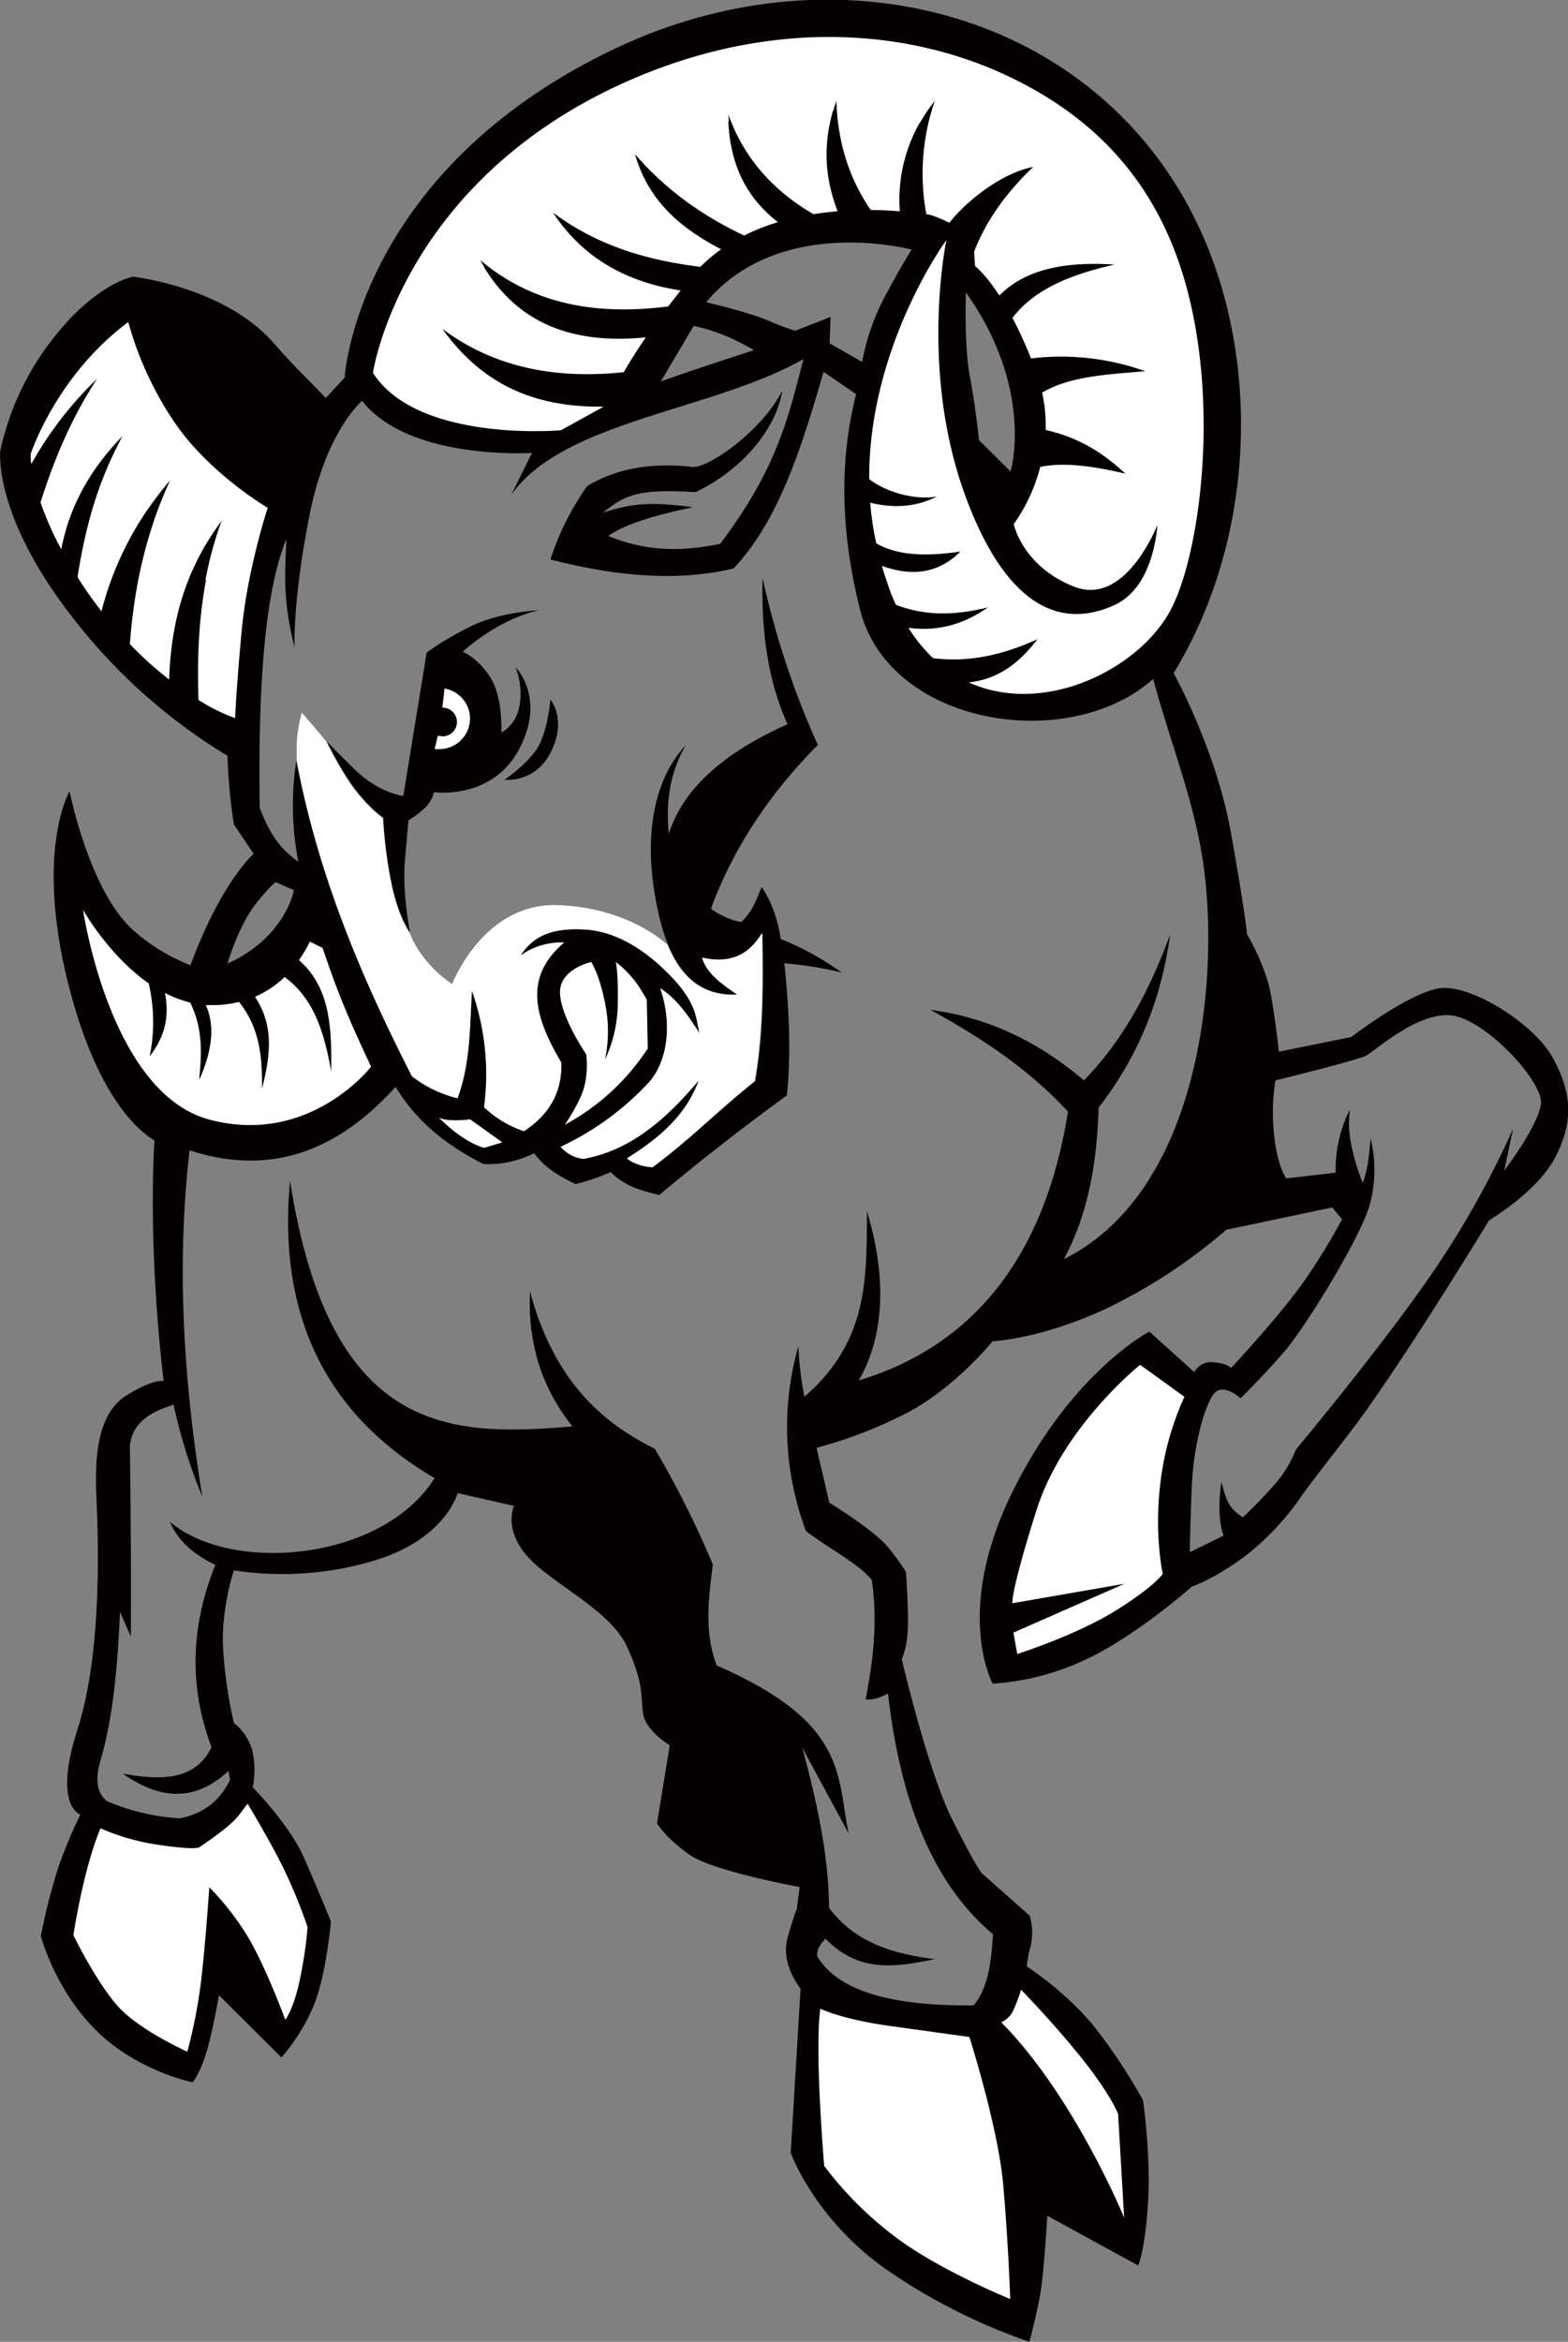 <svg id="Layer_1" data-name="Layer 1" xmlns="http://www.w3.org/2000/svg" viewBox="0 0 491.4 733.7"><rect x="0" y="0" width="491.4" height="733.7" fill="#808080" stroke="none"/><title>Ram894_2c</title><path d="M-83-133.1c8.5-16.1-1.1-25.6-1.1-25.6a23,23,0,0,1,1.2,12.1c-1.2,6.3-5.7,8.3-5.7,8.3s.6-10.9-3.4-17.2-8.7-8.1-8.7-8.1,10.7-10.1,23.9-13c0,0-12.4.5-21.7,5.2s-13.5,8.1-13.5,8.1l-7.3,44.9s-7.6-.9-15.2-8.3-8.8-8.9-8.8-8.9,4.7,9.8,9.5,15.8,8.2,8.1,8.2,8.1a142.7,142.7,0,0,0,2.5,19.9c2.2,11.2,5.9,16.1,5.9,16.1s-2.5-12.3-1.6-22.5,1.1-12.6,1.1-12.6a29.1,29.1,0,0,0,5.7-4.4,10.8,10.8,0,0,0,2.3-4.4S-91.5-117-83-133.1Z" transform="translate(245.7 367.8)" style="fill:#050000;fill-rule:evenodd"/><path d="M241.1-36.1c-5.9-11-25.8-23.3-35.4-22.1s-27.9,15.3-27.9,15.3l-22.7,4.6s-.9-8.6-2.5-17.8-7.5-19-7.5-19-.3-5.2-5-31.6-18-50.2-18-50.2c19-31.1,25.4-70.9,18.3-107.5-17.8-91.8-113.1-126.5-193.7-88s-84.4,102.9-84.4,102.9l-5.9,6.4c-4.2-4.5-9.6-9.5-16.4-17.3C-175.5-278-204-281.1-204-281.1s-11.2,1.8-24.8,19a86.6,86.6,0,0,0-16.8,35.5s-2.5,20.2,23,52.7A177.1,177.1,0,0,0-174.4-131a170.4,170.4,0,0,0,2,21.5l6.2,9.2s-10.1,8.7-19.8,34.9a59.3,59.3,0,0,1-18-11c-13.7-12.3-19.9-43.5-19.9-43.5s-11.2,19,0,61.9c8.9,34.1,21.7,44.6,26.6,47.5-2.1,36.9,2.9,75.4,2.9,75.4s-3.1-.9-11.8,4.6-9.9,18.4-9.3,31.6,1.9,48.7-5.9,72.9.9,26.7.9,26.7a149.9,149.9,0,0,0-6.7,15.9,184.7,184.7,0,0,0-5.7,22.2s4.3,16.5,17.2,29.4,30.4,16.4,30.4,16.4,2.5-3.1,4.5-10.1,3.7-17.2,3.7-17.2l19.6,19.5a60.4,60.4,0,0,0,9.8-15.5c4.2-9.5,5.7-27.1,5.7-27.1s-3.7-9.2-8.4-19.9-16.1-22.1-16.1-22.1a27.9,27.9,0,0,0,0-11,16.7,16.7,0,0,0-5.9-9.2,141.7,141.7,0,0,1-3.4-23.6c-.6-12.3,3.4-24.2,3.4-24.2a100.2,100.2,0,0,0,43.1-2.8c23.3-6.7,27-21.4,27-21.4l17.7,4s-3.4,7,4,15.6,26.1,16.9,31.4,28.5,4.3,15.3,5,20.8,8.4,10.1,8.4,10.1l-4,24.5s2.8,4.6,10.2,9.8S4.9,223.4,4.9,223.4l-.9,7s-.3,0-2.8,8.6,4,16.2,4,16.2L2.1,306.7s7.4,20.5,29.5,36.2a184.1,184.1,0,0,0,45.3,23s1.6-5.8,3.1-13.2,2.5-26.3,2.5-26.3L111,342s2.2-4.9,3.1-19.9-1.6-31.9-1.6-31.9a173.1,173.1,0,0,0-14-21.4c-9-11.9-22.4-20.5-22.4-20.5a32.9,32.9,0,0,1,1.2-6.4,18.7,18.7,0,0,0-.3-9.5L62,219.1s-1.6-1.5-9.3-16.9S36.9,152,36.9,152s1.6-3.1,1.9-9.2-.6-18.1-.6-18.1-.9-1.8-5.3-7.4S14.2,103,14.2,103l-4-17.2A141.4,141.4,0,0,0,37.5,75.4c15.5-7.7,27.9-23,27.9-23s15.5-.6,36.6-10.7a170,170,0,0,0,36.6-24.2l33.2-7,3.1,3.7a203.7,203.7,0,0,1-10.6,17.5c-7.5,11.3-24.2,29.1-24.2,29.1s-1.2-1.5-5.6-1.8a5.9,5.9,0,0,0-5.9,3.1L114.5,49.4S90.2,61.9,71.6,99.6s-6.2,60.1-6.2,60.1a80.6,80.6,0,0,0,30.1-8c15.8-7.7,32.3-22.4,32.3-22.4s7.5-2.5,17.4-10.1A84.3,84.3,0,0,0,162,101.2s-.3,0,14.9-19.6,44.1-67.1,44.1-67.1,15.2-8.9,20.8-19.9S247-25.1,241.1-36.1ZM57-276.2c21.7,30.6,14,56.1,14,56.1l-9.9-9.8s-.9-9.5-2.8-19.6S57-276.2,57-276.2ZM40-289.6s-2.8,4.3-8.4,14.7a71.6,71.6,0,0,0-7.1,20.5l-10.2-5.8.3-8.3L3.6-264.2s-1.9-.3-8.4-3.1-19.6-5.8-19.6-5.8C-1.3-300.7,40-289.6,40-289.6Zm-68.3,23.9a60.8,60.8,0,0,1,11.6,3.8,78.8,78.8,0,0,1,7.3,3.8s-18,5.8-29.2,9.8ZM-165.7-84.4c5.3-6.7,6.5-7,6.5-7l5.6,2.5s-2.5,14.7-20.8,23C-174.4-66-171-77.6-165.7-84.4ZM87.7,26.7c7.5-13.8,10.4-30,10.9-47.5,12.9-16.6,19.8-34.8,22.4-54.2-6.2,16.9-14.2,32.5-27,45.7-15-12.8-31.1-19.9-48.1-22.1,16.7,9.1,31.6,19.3,43.1,31.9C81.3,28.9,56.7,54.7,23.4,64.7c8.9-15.3,8.2-34.5,2.6-53-.2,20.1.9,40.4-19.6,58.1A102.8,102.8,0,0,1,4.5,54a92.3,92.3,0,0,0,2.4,57.9c7.8,5.9,16.5,10.2,20.6,15.3,2,13.7.3,25.7-1.9,37.4,2.9.3,4.9-.8,7-1.8,3.9,34.5,14.5,60,32.9,75.4-.5,7.4-1.2,16.6-6.1,22.3-21.5.2-41.7-3-49-15.4-.1-1.5.4-3.2,2.6-5.5,10.7,11,22.5,8.8,34.3,6.4-13.2-1.6-25.2-5.3-33.2-16.1,0-14.9-3.4-32-8.4-50.2l14.6,27c-3.9-18,0-34.7-41.4-52.7-3.9-10.4-2.6-20.5-1.2-31.6A294.5,294.5,0,0,0-40.5,86.1c-17.2-8.5-31.8-22-39.1-49.3-.8,17.1,4.2,30.9,13.3,42.3-38.1,3.2-76,3.1-88.5-76.9q-5.9,63.1,45.3,93.1c-16.4,26.1-63.9,30.1-83,13.6,2.7,6.4,7.9,10.5,14.3,13.6-7.7,19-8.4,38.1-1.2,57.1-5.2,10.6-16,10.4-27.8,8.3,11.4,8,22.5,9.1,33.1-.9l.5,2.8c-3.2,6.7-8.5,10.7-15.8,12.1a68.5,68.5,0,0,1-22.8-5.4c-3.3-2.7-3.7-7.1-2-12.7,4-13.8,5.4-29.9,6.1-46.6l3.4,7.7c.1-18.4,0-38-.3-59.7.8-7.5,6.7-10.7,13.7-12.9a169.2,169.2,0,0,0,9,28.8c-5.8-35.8-8.2-71.9-4-108.5,26.5,8.6,47.2-.7,64.6-19.9,5.7,9.7,14.8,17.8,27.5,24.2A31.8,31.8,0,0,0-78.3-6.5c3.8,5.1,8.4,7.4,13,9.7a69,69,0,0,0,11-3.8c4.5,4.6,9.9,5.9,15.2,7.2Q-20-9.4.9-24.6C2.2-37.1,1.7-51.1.1-66a116.6,116.6,0,0,1,18,2.9A90.9,90.9,0,0,0-1-73.6C-2-79.8-3.9-85.4-7-89.9c-1.9,4.4-2.5,7.1-6.4,11a24.2,24.2,0,0,1-9.5-4.2c7.1-19.2,18.5-36.2,33.5-51.3A266.2,266.2,0,0,1-6.7-186.6c-.5,17.6,2,32.9,7.8,45.7-21.7,9.7-33,21.3-37.2,34.3-.9-9.2,0-18.5,5.3-27.7-10.2,10.9-12.4,27.9-10.1,44,2.9,20.1,9.4,34.9,26.4,34.2-4.8-3.3-9.6-6.6-11-11.6,9.9,2.2,15.1-1.7,18.8-7.7.3,15.9.3,31.7-2.3,46.4C-20.5-20-29.9-10.4-41.2-2.1c-2.6-.1-6.4-1.2-8-2.8,10.7-6.7,18.5-13.7,22.5-24.4C-37.7-16.3-48.6-7.3-62.9-4.7A11.3,11.3,0,0,1-70-8.5,89.1,89.1,0,0,0-42.7-28.3c5.9-6.2,8-18,3.9-29.9,5.5,3.6,8.9,8.8,12.3,14.1-1.1-4.9-.9-9.5-9-17.9S-52.8-76.1-62.7-76.6c-12.8-.7-17.1,4.1-19.9,8.2a21.9,21.9,0,0,1,13.7-4.1c-13.4,11.3-8.7,24.3-.9,37.6.3,9.8-4.2,16.6-11.7,21.5a34,34,0,0,1-12.5-7.5,78.7,78.7,0,0,0-3.8-36.5c-.7,11.9-.5,22.7-4.5,33.7a38.3,38.3,0,0,1-14.3-6.9c-14.9-29.2-29.2-61.8-36.2-99.1a92.1,92.1,0,0,0,.6,31.9c-4.2-3.1-8.3-6.7-12.1-16.9-.4-28.1.3-64.8,8.4-84.3-.8,13.3-.7,21.1,2.5,34,0,0-.6-14.7,4.7-41.4s16.5-35.8,16.5-35.8c14.7,18.8,53.2,16.3,53.2,16.3l-6.5,13.2c16.2-23.3,62.9-26.3,91.6-42.6-4.7,17.9-8,33.9-26.1,57.9-11,2.2-22.4,2.8-35.1-2.5,6.9-4.6,17.1-6.9,26.5-9-11.6-1.5-18.1-1.6-28.1,1.7,7-5.7,11.4-7.5,28.9-6.4,12.2-5.6,25-17.9,27.3-31.9-6.3,12.8-24.5,25.5-28.9,23.9-14.5-1.4-24.5,1.4-32.3,6.1a85.5,85.5,0,0,0-11.5,23c18.9,4.8,38.5,7.3,57.4,2.8,14.3-15.2,21.4-38.2,28.2-61.6l10.2,7c-5.7,22.5-4.4,44.9,1.2,67.4,9.2,36.7,65.7,45.3,91.9,21.8,5.4,20.3,13.7,40.1,16.1,61C136.2-58.1,129.5,5.9,87.7,26.7ZM-108-17.6s1.4.9,5.3.8a29.2,29.2,0,0,0,4.3-.3l10.1,7.2-5.6,1.7S-99.7-9.3-108-17.6Zm345.2-4.1C236.1-14.7,225.7-1,225.7-1l2.8-13.2a286.5,286.5,0,0,1-25.5,45.5c-16.1,23.4-42.6,55.1-42.6,55.1a38.1,38.1,0,0,1-5.7,9.8,156.9,156.9,0,0,1-10.9,11.4,14.4,14.4,0,0,1-4.1-3.8c-1.4-2.1-2.6-7.3-2.6-7.3a51.9,51.9,0,0,0-.6,9.8c.2,4.8,1.3,7,1.3,7l-10.6,5.2s0-6.1.6-20.5,4.8-28.3,7.9-30,7.4,2.3,7.4,2.3,8.4-8.3,14.4-15.5S180,21.2,183.4,10.2a41,41,0,0,0,.4-21.4s-.2,3.4-.7,7a38.5,38.5,0,0,1-1.7,7,63.9,63.9,0,0,1-3.7-12.3c-1.2-6.6-.3-10.5-.3-10.5s-1.2,1.3-3,7.4A41.5,41.5,0,0,0,172.9-.4L157.4,1.4s-2.5-3.1-3.7-12.6a66,66,0,0,1,.3-18.1s25.7-6.3,28.5-7.8,15.8-13.5,26.4-12.6S238.3-28.8,237.2-21.7Z" transform="translate(245.7 367.8)" style="fill:#050000;fill-rule:evenodd"/><path d="M-77.7-132.8c-3.6,5.1-9.9,9.3-9.9,9.3s9.8,1.2,14.7-9-.3-16.1-.3-16.1S-74.1-137.8-77.7-132.8Z" transform="translate(245.7 367.8)" style="fill:#050000;fill-rule:evenodd"/><path d="M-214.2,205a68.2,68.2,0,0,0,18.3,5.2c11.2,1.7,12.6.8,12.6.8s9.6-6.3,12.4-10l2.8-3.7s7.8,12.9,12,21.8a168.9,168.9,0,0,1,6.8,16.9,134.4,134.4,0,0,1-2.8,18.1c-2,8.3-4.2,10.9-4.2,10.9s-6.8-18.5-12.6-27.4a85.6,85.6,0,0,0-11.2-14.1s-1.4,20.4-2.8,31.1A160.7,160.7,0,0,1-187,275s-15.1-6.7-21.9-14.4-13.8-22.1-13.8-22.1,3.1-20.7,8.5-33.5" transform="translate(245.7 367.8)" style="fill:#fff;fill-rule:evenodd"/><path d="M11.3,261.5s6.8,3.4,22.3,5.5l24.5,3.4s9,28.2,10.6,46.3,2.2,35.8,2.2,35.8-22.7-9.2-36.6-19.9a112.6,112.6,0,0,1-21.7-21.8s-3.1-36.2-1.2-49.3" transform="translate(245.7 367.8)" style="fill:#fff;fill-rule:evenodd"/><path d="M68.1,265.8a7.9,7.9,0,0,0,3.8-3.8,58.7,58.7,0,0,0,2.4-6.4S84.5,266,93.5,277.3s11.2,17.2,11.2,17.2l1.9,32.5S91,289,68.1,265.8" transform="translate(245.7 367.8)" style="fill:#fff;fill-rule:evenodd"/><path d="M-205.5-266.9a106.2,106.2,0,0,0,15.1,32.3c11,15.6,28.6,25.9,28.6,25.9s-6.4,19.3-8.2,38.9-2,27-2,27a58.9,58.9,0,0,1-11.5-5.7c-.6-18.9.6-37.8,7.7-56.7-12.4,16.3-16.3,33.2-16.9,50.3A113.5,113.5,0,0,1-205-166c1.3-17.5,4.9-34.7,12.7-51.4a100.6,100.6,0,0,0-21.6,41.1l-1.9-2.5c-2.1-2.8-4-5.6-5.6-8.2,2.3-14.8,6.1-29.6,14.2-44.3-11.4,11.7-17,23.6-19.3,35.6a97.8,97.8,0,0,1-6.5-14.7c4.1-12.9,9.3-25.8,17.7-38.7a113.9,113.9,0,0,0-20.6,26.7,21.1,21.1,0,0,1-.2-3.1s7.9-24.5,30.6-41.4" transform="translate(245.7 367.8)" style="fill:#fff;fill-rule:evenodd"/><path d="M-128.8-251.1s8.7-59.1,78.5-90.7c44.1-19.9,86.8-17.6,119.1-2.8,37.7,17.3,56,46.4,61.2,86.3,4.4,33.7-1.5,68.2-9,81.9-9.9,18.3-39.5,33.1-63.1,22.4,9.5-1,16.1-6.4,21.5-13.5-10,4.5-20.7,7.4-32.7,5.9a49.4,49.4,0,0,1-7.7-9.5c9.9,1.3,17.9-1.5,24.9-6.4-9.4,2.3-18.9,3-28.8-.8-.9-1.9-1.8-4-2.5-6.2s-1.4-4-1.9-6c9.7,3.5,17.9,2.2,24.6-4.5-10.7,1.6-19.8,1.3-26.4-2.6A99.6,99.6,0,0,1,27-210.3c8,1.9,14.6,1.2,20.9-1.9-7.9,1.2-16.6-1.9-21.2-5.5-.2-41.7,24.2-74.9,24.2-74.9s-8.7,41.1,6.2,80.9,34.1,39.2,46.6,33.4S117-203.3,117-203.3s-9.9,25.7-26.1,19.3S72-203.6,72-203.6a53.9,53.9,0,0,0,8.3-17.9c7.5-1.6,16.9-.2,26.7,2.1-6.4-5.9-13.7-11.1-25-13.7a48.1,48.1,0,0,0-1.1-11.7c8.8-5.2,20.8-5.7,32.3-6.7a78.4,78.4,0,0,0-35.8-4,126.6,126.6,0,0,0-5.8-12.7c6.9-9.1,18.6-13.7,32-16.7-15.2-1-27.9,1.3-36.1,9.7-4.4-6.8-7.6-9.2-7.6-9.2s-.2-1.8-.3-4.6c3.7-9.6,10-18.4,18.5-26.5-9.4,1.8-20.3,10-26.3,17.5,0,0-4.6-2.4-7.2-2.7a69.9,69.9,0,0,1,2.7-35.6,48.9,48.9,0,0,0-11,34.7c-2.7-.2-5.8-.4-9.1-.4C20-312.4,16.8-324,16.4-336.4c-4.8,13.7-3.4,24.8.4,34.8-2.5.2-5,.5-7.6.9-12.1-7.1-21.6-17-26.7-31.4.1,16.2,6.2,26.6,15.6,33.9a66.5,66.5,0,0,0-10.6,4.2c-12.2-5.8-23.9-13.6-34.2-25.5,4.3,15,14.7,23.4,27,29.8a49.2,49.2,0,0,0-6.5,5.5c-16.3-2-32-6.4-46.2-17,9.4,14.3,23.1,21.8,40,24.4l-3.9,5c-22.4,2.9-42.6-.6-59.1-14.7,11.3,20.6,29.7,26.6,52.1,24.4-3.1,4.5-5.3,8.1-6.9,10.9-21.7,2.3-40.9-1.6-56.9-13.6,10.6,14.7,25.5,24.8,50.6,24.4L-69.9-233s-45,4-59-18.1" transform="translate(245.7 367.8)" style="fill:#fff;fill-rule:evenodd"/><path d="M125.6,69.9l-14-10.1S87.4,79.1,79.1,105.4s-7.5,29.1-7.5,29.1l35.1-6.1L71.9,143.7l1.2,6.7s18.3-5.8,30.7-13.5,14.9-11.6,14.9-11.6-6.2-27.3,6.8-55.5" transform="translate(245.7 367.8)" style="fill:#fff;fill-rule:evenodd"/><path d="M-106.5-152.1a9.6,9.6,0,0,1,8.1,9.4,9.6,9.6,0,0,1-9.7,9.6h-1.4c.3-1.1.6-2.5,1-4.2l1.4.2a4.5,4.5,0,0,0,4.6-4.5,4.5,4.5,0,0,0-4.6-4.5h0c.3-2.1.5-4.1.7-5.8" transform="translate(245.7 367.8)" style="fill:#fff;fill-rule:evenodd"/><path d="M-68.7-15.4s5-7.2,6.2-12.3a27.5,27.5,0,0,0,.5-9.8S-69.9-49-70.2-56.6s9.8-9.8,9.8-9.8,2.8,4.3,4.5,13.9a42.5,42.5,0,0,1-.2,16.7,42.1,42.1,0,0,0,4-17.3c.2-10-.6-13.3-.6-13.3a33.7,33.7,0,0,1,7.1,7.5c2.6,4.1,2.6,4.4,2.6,4.4l.3,15.2A71.7,71.7,0,0,1-68.7-15.4" transform="translate(245.7 367.8)" style="fill:#fff;fill-rule:evenodd"/><path d="M-219.7-82.8s7.9,14.2,20.6,23.1a53.4,53.4,0,0,1,.3,22.9c3.9-5.2,6.5-11.1,4.8-19.9a35.4,35.4,0,0,0,7.9,3c4.1,8.3,3.6,16.3,2.8,24.3,3.7-8.3,5.3-16.4,2.1-23.5h3.3a35.1,35.1,0,0,0,7.1-1c6.7,8.4,7.3,17.7,7.2,27.2,2.7-10.5,3.8-19.8-2.2-28.8a31.3,31.3,0,0,0,9.3-6.2c9.5,7,12.5,18,14.6,29.6.1-13,0-26-10.1-34.9a40.2,40.2,0,0,0,3.4-5.8l4,2c1.3,3.8,3,8.8,5,13.9,4,10.4,10.2,23.3,10.2,23.3S-148.6-8.7-180-17s-39.7-65.9-39.7-65.9" transform="translate(245.7 367.8)" style="fill:#fff;fill-rule:evenodd"/><path d="M-108-17.6s1.4.9,5.3.8a29.2,29.2,0,0,0,4.3-.3l10.1,7.2-5.6,1.7s-5.9-1.1-14.1-9.3m-44.7-112.1c0-2.2-.1-4.2,0-5.4a42.8,42.8,0,0,1,1.6-9.5s4.1,4.7,7.9,9.3l-.2-.2s4.7,9.8,9.5,15.8,8.2,8.1,8.2,8.1a142.7,142.7,0,0,0,2.5,19.9c2.2,11.2,5.9,16.1,5.9,16.1h0a31.3,31.3,0,0,0,3.1,5.9A38.1,38.1,0,0,0-104-59.5s9.9-26,33.8-24.7c18.5.9,29.6,8.8,33.7,12.4,4.1,9.9,10.7,16.1,21.8,15.6-4.8-3.3-9.6-6.6-11-11.6,9.9,2.2,15.1-1.7,18.8-7.7.3,15.9.3,31.7-2.3,46.4C-20.5-20-29.9-10.4-41.2-2.1c-2.6-.1-6.4-1.2-8-2.8,10.7-6.7,18.5-13.7,22.5-24.4C-37.7-16.3-48.6-7.3-62.9-4.7A11.3,11.3,0,0,1-70-8.5,89.1,89.1,0,0,0-42.7-28.3c5.9-6.2,8-18,3.9-29.9,5.5,3.6,8.9,8.8,12.3,14.1-1.1-4.9-.9-9.5-9-17.9S-52.8-76.1-62.7-76.6c-12.8-.7-17.1,4.1-19.9,8.2a21.9,21.9,0,0,1,13.7-4.1c-13.4,11.3-8.7,24.3-.9,37.6.3,9.8-4.2,16.6-11.7,21.5a34,34,0,0,1-12.5-7.5,78.7,78.7,0,0,0-3.8-36.5c-.7,11.9-.5,22.7-4.5,33.7a38.3,38.3,0,0,1-14.3-6.9c-14.9-29.2-29.2-61.8-36.2-99.1Z" transform="translate(245.7 367.8)" style="fill:#fff;fill-rule:evenodd"/><path d="M-208-257.5a76.8,76.8,0,0,0,11.6,25.7c8.8,12.4,28.2,25.1,28.2,25.1l-7.4,25.1a66.5,66.5,0,0,1-5.7-4.6,116.2,116.2,0,0,1,5.3-19.1,81.7,81.7,0,0,0-9.2,15.4,93.3,93.3,0,0,1-12.2-14.8,130.1,130.1,0,0,1,5.2-12.9,106.1,106.1,0,0,0-7.3,9.5,71.6,71.6,0,0,1-8.6-21.6l1-1.8-1.1,1.2a64.9,64.9,0,0,1,.3-27.3m92-.5s14.9-68,104.3-86.4,114.2,41.7,114.2,41.7-23-17.8-57.3-26.1a67.4,67.4,0,0,1,2.2-7.6,52.7,52.7,0,0,0-4.8,7,145.1,145.1,0,0,0-26-3.4q-.1-1.8-.2-3.6-.6,1.8-1.1,3.5A131.3,131.3,0,0,0-16.6-330l-.8-2.2q0,1.2.1,2.4a133.7,133.7,0,0,0-29.2,10.3h0c-15.5,7.5-31.2,18.7-46.8,34.6l-2-1.6,1.3,2.3A247.1,247.1,0,0,0-116-258Z" transform="translate(245.7 367.8)" style="fill:#fff;fill-rule:evenodd"/></svg>